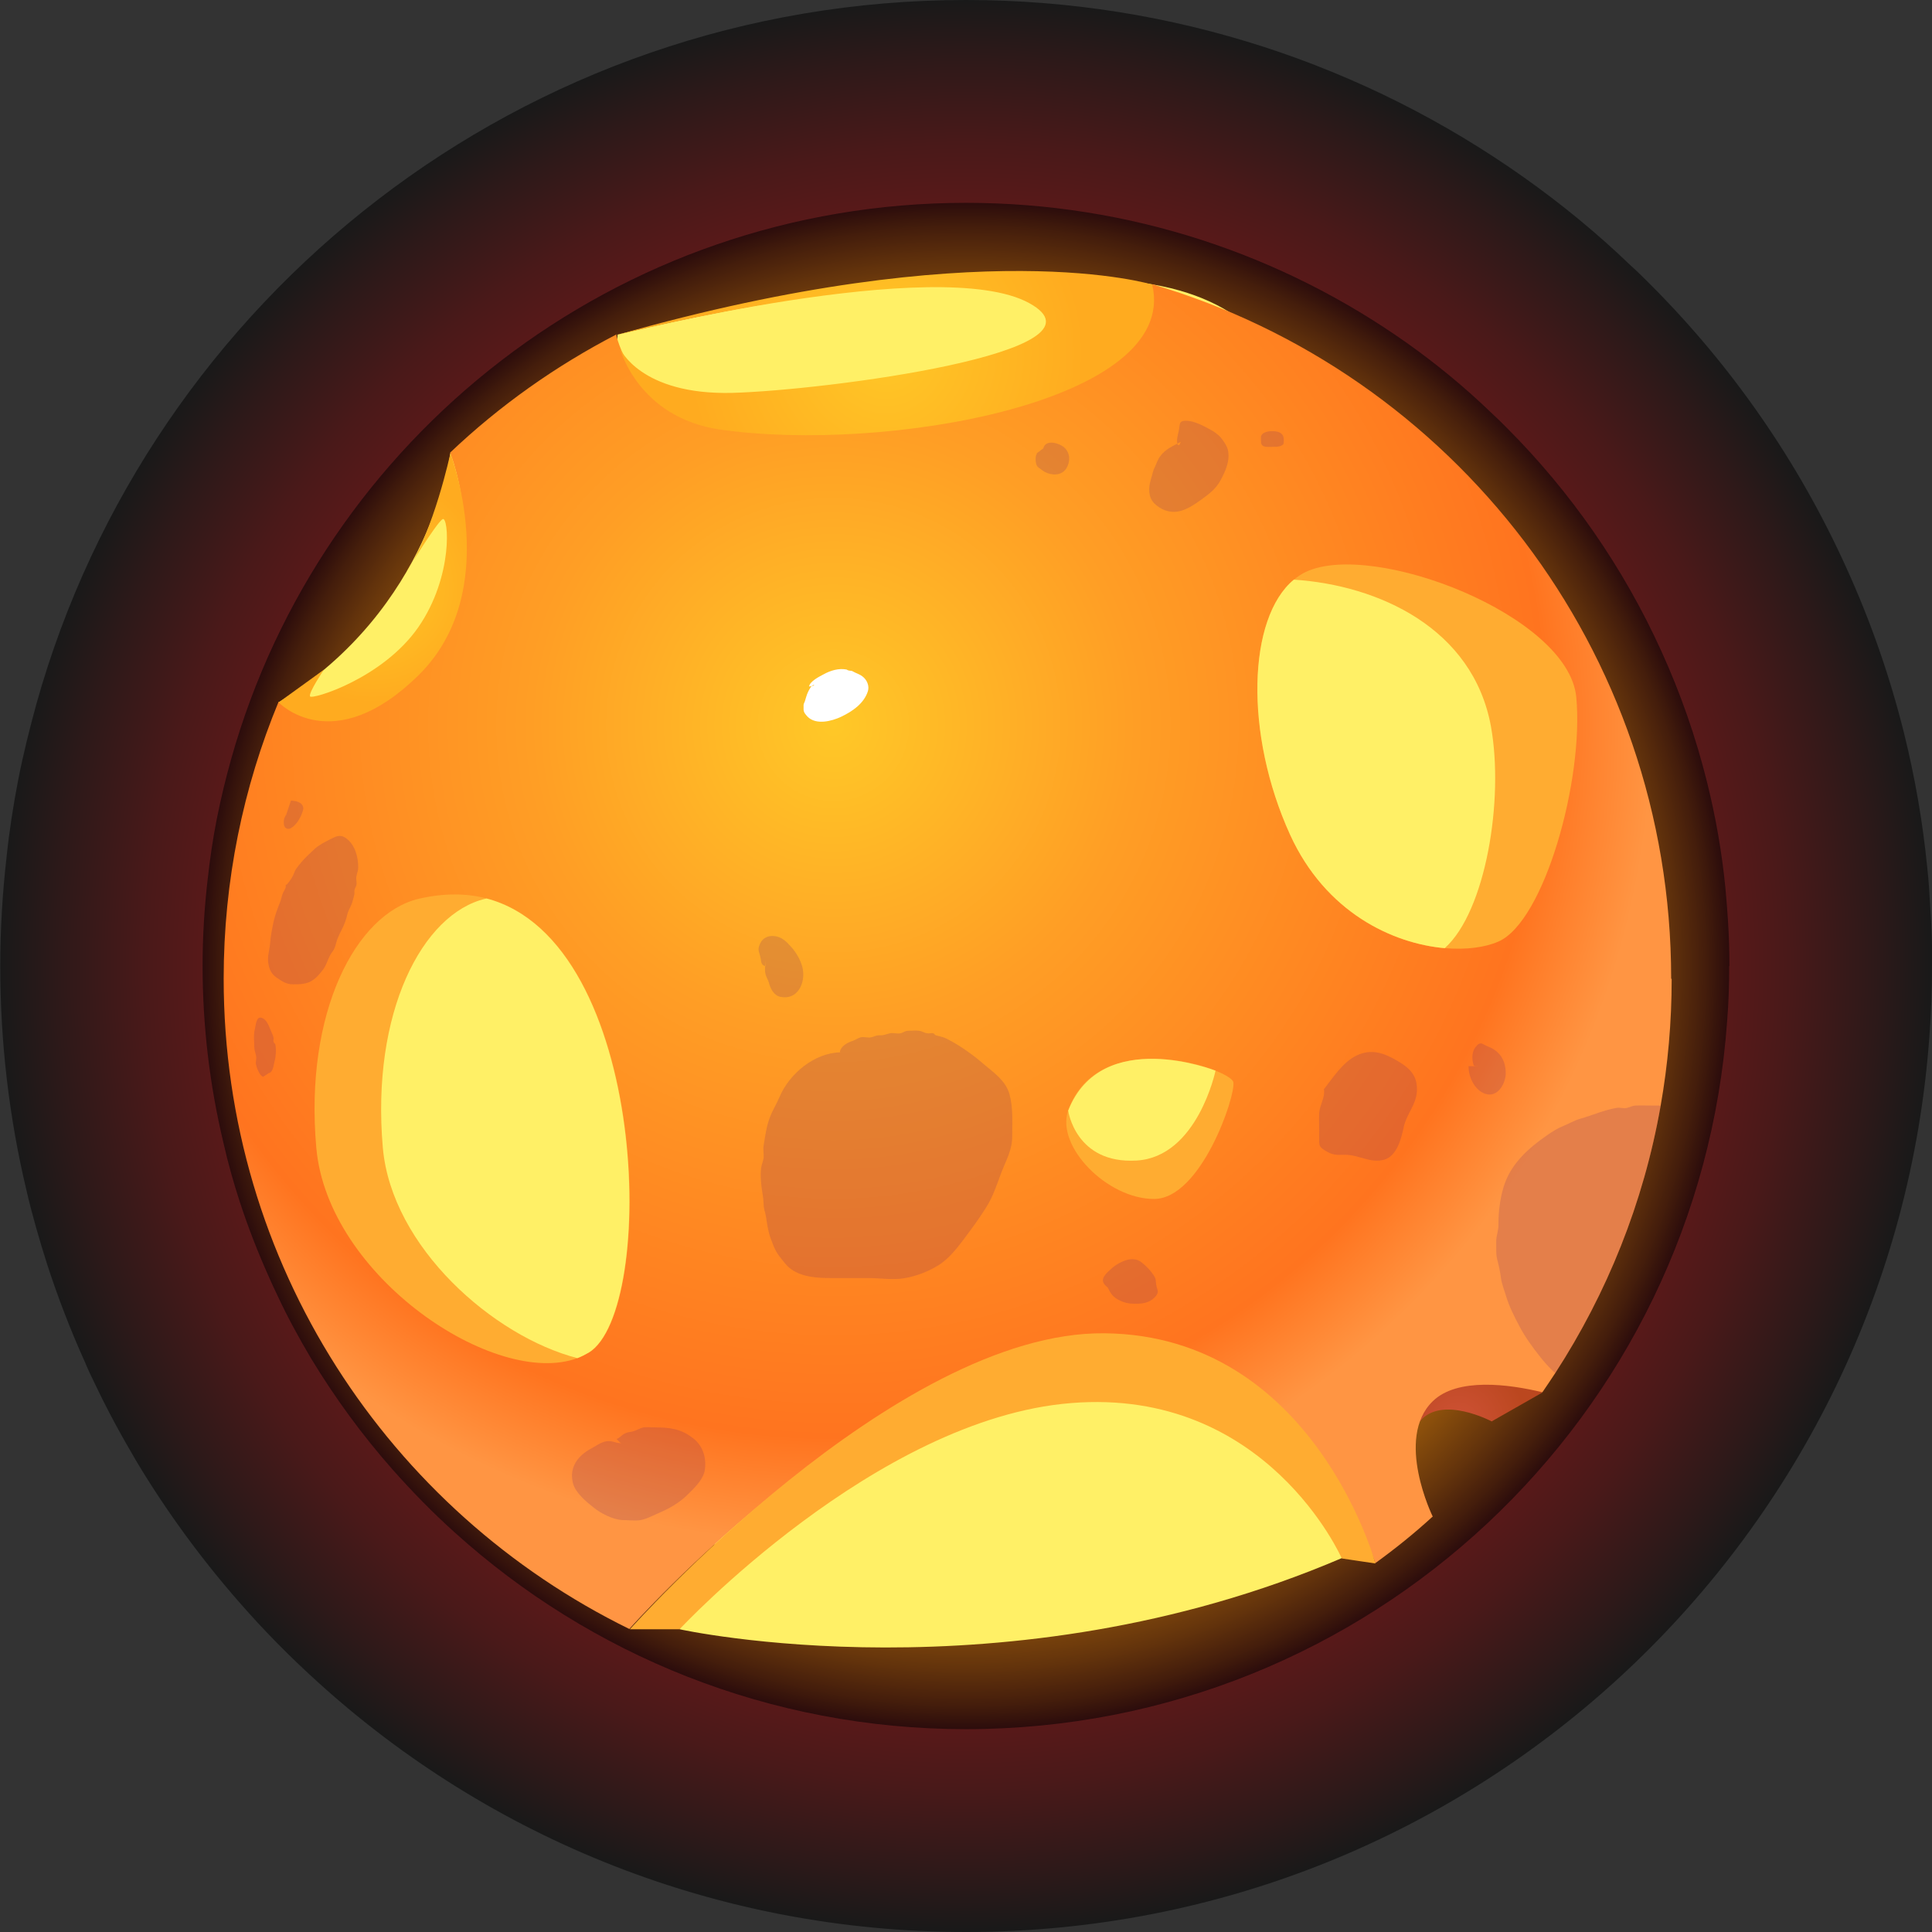 <?xml version="1.0" encoding="UTF-8"?>
<svg xmlns="http://www.w3.org/2000/svg" xmlns:xlink="http://www.w3.org/1999/xlink" viewBox="0 0 76.96 76.96">
  <rect x="0" y="0" width="76.96" height="76.96" fill="#333333" stroke="none"/>
  <defs>
    <style>
      .cls-1 {
        fill: url(#_Áåçûìÿííûé_ãðàäèåíò_188);
      }

      .cls-1, .cls-2, .cls-3, .cls-4, .cls-5, .cls-6, .cls-7, .cls-8, .cls-9, .cls-10 {
        fill-rule: evenodd;
      }

      .cls-2 {
        fill: #fff;
      }

      .cls-3 {
        fill: url(#_Áåçûìÿííûé_ãðàäèåíò_188-2);
      }

      .cls-4 {
        fill: url(#_Áåçûìÿííûé_ãðàäèåíò_470);
      }

      .cls-4, .cls-6 {
        mix-blend-mode: screen;
        opacity: .5;
      }

      .cls-5 {
        fill: url(#_Áåçûìÿííûé_ãðàäèåíò_171);
      }

      .cls-11 {
        isolation: isolate;
      }

      .cls-6 {
        fill: url(#_Áåçûìÿííûé_ãðàäèåíò_471);
      }

      .cls-12 {
        mix-blend-mode: multiply;
        opacity: .2;
      }

      .cls-7 {
        fill: #fff066;
      }

      .cls-8 {
        fill: #ffac31;
      }

      .cls-9 {
        fill: url(#_Áåçûìÿííûé_ãðàäèåíò_110);
      }

      .cls-10 {
        fill: #772666;
      }
    </style>
    <radialGradient id="_Áåçûìÿííûé_ãðàäèåíò_471" data-name="Áåçûìÿííûé ãðàäèåíò 471" cx="38.48" cy="38.48" fx="38.48" fy="38.48" r="38.48" gradientUnits="userSpaceOnUse">
      <stop offset=".32" stop-color="red"/>
      <stop offset=".4" stop-color="#fa0000"/>
      <stop offset=".48" stop-color="#ed0000"/>
      <stop offset=".57" stop-color="#d70000"/>
      <stop offset=".66" stop-color="#b80000"/>
      <stop offset=".75" stop-color="#910000"/>
      <stop offset=".85" stop-color="#610000"/>
      <stop offset=".94" stop-color="#290000"/>
      <stop offset="1" stop-color="#000"/>
    </radialGradient>
    <radialGradient id="_Áåçûìÿííûé_ãðàäèåíò_470" data-name="Áåçûìÿííûé ãðàäèåíò 470" cx="38.48" cy="38.48" fx="38.48" fy="38.48" r="30.4" gradientUnits="userSpaceOnUse">
      <stop offset=".65" stop-color="#ffd100"/>
      <stop offset=".69" stop-color="#facd00"/>
      <stop offset=".74" stop-color="#edc200"/>
      <stop offset=".78" stop-color="#d7b000"/>
      <stop offset=".83" stop-color="#b89700"/>
      <stop offset=".87" stop-color="#917700"/>
      <stop offset=".92" stop-color="#614f00"/>
      <stop offset=".97" stop-color="#292100"/>
      <stop offset="1" stop-color="#000"/>
    </radialGradient>
    <radialGradient id="_Áåçûìÿííûé_ãðàäèåíò_171" data-name="Áåçûìÿííûé ãðàäèåíò 171" cx="58.08" cy="56.74" fx="58.08" fy="56.74" r="2.72" gradientUnits="userSpaceOnUse">
      <stop offset="0" stop-color="#cf5236"/>
      <stop offset="1" stop-color="#bb471f"/>
    </radialGradient>
    <radialGradient id="_Áåçûìÿííûé_ãðàäèåíò_110" data-name="Áåçûìÿííûé ãðàäèåíò 110" cx="33.2" cy="28.89" fx="33.2" fy="28.89" r="32.61" gradientUnits="userSpaceOnUse">
      <stop offset="0" stop-color="#ffc827"/>
      <stop offset=".37" stop-color="#ff9e25"/>
      <stop offset=".87" stop-color="#ff741f"/>
      <stop offset="1" stop-color="#ff9543"/>
    </radialGradient>
    <radialGradient id="_Áåçûìÿííûé_ãðàäèåíò_188" data-name="Áåçûìÿííûé ãðàäèåíò 188" cx="35.29" cy="14.06" fx="35.29" fy="14.06" r="7.91" gradientUnits="userSpaceOnUse">
      <stop offset="0" stop-color="#ffc727"/>
      <stop offset="1" stop-color="#ffab1f"/>
    </radialGradient>
    <radialGradient id="_Áåçûìÿííûé_ãðàäèåíò_188-2" data-name="Áåçûìÿííûé ãðàäèåíò 188" cx="14.85" cy="23.39" fx="14.85" fy="23.39" r="4.61" xlink:href="#_Áåçûìÿííûé_ãðàäèåíò_188"/>
  </defs>
  <g class="cls-11">
    <g id="Layer_2" data-name="Layer 2">
      <g id="Layer_1-2" data-name="Layer 1">
        <g>
          <path class="cls-6" d="M76.96,38.48c0,.92-.03,1.84-.1,2.75-1.41,19.97-18.05,35.73-38.38,35.73-9.91,0-18.95-3.74-25.77-9.91-1.11-1-2.16-2.06-3.13-3.17-1.53-1.74-2.91-3.62-4.11-5.61-.61-1.03-1.19-2.09-1.7-3.17-.14-.28-.27-.56-.39-.85-.57-1.26-1.07-2.56-1.5-3.88-.31-.98-.6-1.97-.83-2.97-.68-2.86-1.04-5.85-1.04-8.92,0-1.46.09-2.92.25-4.33.11-1.05.27-2.08.47-3.11.2-1.02.45-2.01.72-3C5.98,11.86,20.85,0,38.48,0c8.27,0,15.95,2.62,22.23,7.07,1.48,1.05,2.9,2.21,4.22,3.48.28.25.54.51.81.78,3.24,3.24,5.9,7.06,7.81,11.29.96,2.11,1.73,4.31,2.3,6.6h0c.43,1.74.74,3.51.92,5.33.06.53.09,1.05.12,1.6h0c.06.79.08,1.57.08,2.35Z"/>
          <path class="cls-4" d="M68.88,38.48c0,.73-.02,1.46-.08,2.18-1.11,15.77-14.26,28.22-30.32,28.22-7.83,0-14.97-2.96-20.36-7.83-.88-.79-1.7-1.63-2.48-2.51-1.21-1.37-2.3-2.86-3.25-4.43-.48-.81-.94-1.65-1.34-2.51-.11-.23-.21-.44-.31-.67-.45-1-.85-2.02-1.19-3.06-.25-.77-.47-1.55-.65-2.35-.54-2.26-.83-4.62-.83-7.05,0-1.16.07-2.3.2-3.42.09-.83.21-1.64.37-2.45.16-.8.35-1.59.57-2.37,3.59-12.78,15.34-22.15,29.27-22.15,6.54,0,12.6,2.07,17.56,5.58,1.17.83,2.29,1.75,3.33,2.75.22.2.43.41.64.62,2.56,2.56,4.66,5.58,6.17,8.91.76,1.67,1.37,3.41,1.82,5.22h0c.34,1.37.59,2.77.73,4.21.04.42.07.83.1,1.26h0c.04.62.06,1.24.06,1.85Z"/>
          <path class="cls-7" d="M17.94,18.05s-.74,6.17-6.83,9.92l3.42,2.27,6.8-7.04-3.38-5.15Z"/>
          <path class="cls-7" d="M27.07,64.9s13.02,2.88,26.37-2.83c0,0,3.61-8.06-8.76-10.98-12.37-2.92-17.61,13.81-17.61,13.81Z"/>
          <path class="cls-5" d="M57.07,60.42s-1.37-2.75-.51-3.8c.86-1.06,2.86,0,2.86,0l2.02-1.15s-1.29-1.27-3.9-.47c-2.61.8-.48,5.43-.48,5.43Z"/>
          <path class="cls-7" d="M24.59,13.33s13.28-3.38,21.32-2,5.82,9.82,5.82,9.82l-16.45,2.04h-6.63s-4.3-6.47-4.05-9.86Z"/>
          <path class="cls-9" d="M66.59,39c0,1.72-.15,3.41-.44,5.05-.68,3.87-2.14,7.47-4.2,10.65-.17.26-.34.51-.51.76-1.32-.32-3.39-.6-4.37.36-1.52,1.48,0,4.59,0,4.59-.73.67-1.49,1.28-2.29,1.86v-.02s-2.59-8.01-11.03-8.48c-8.43-.46-18.68,11.12-18.68,11.12-9.57-4.69-16.16-14.53-16.16-25.91,0-3.9.78-7.63,2.19-11.03,0,0,2.43,2.17,5.58-1.53,3.15-3.71,1.25-8.39,1.25-8.39,1.97-1.87,4.21-3.46,6.65-4.72l-.03.03s.47,2.49,3.5,3.61c2.34.87,15.04-2.12,16.52-2.95,1.43-.81,1.33-2.56,1.32-2.68,11.96,3.51,20.68,14.57,20.68,27.66Z"/>
          <path class="cls-8" d="M25.08,64.9h1.99s7.81-8.39,15.6-9.01c7.79-.63,10.78,6.19,10.78,6.19l1.34.2s-2.46-9.08-10.79-9.17c-8.33-.09-18.91,11.79-18.91,11.79Z"/>
          <path class="cls-1" d="M45.91,11.34s-6.85-2.12-21.32,2c0,0,12.81-3.23,16.4-1.27,3.59,1.96-8.15,3.48-11.82,3.58-3.67.09-4.47-1.76-4.47-1.76,0,0,.71,2.74,3.98,3.22,6.59.95,18.31-1.1,17.22-5.76Z"/>
          <path class="cls-3" d="M16.21,22.74s1.18-1.92,1.42-2.06c.24-.14.45,2.26-.97,4.31-1.43,2.05-4.24,2.89-4.31,2.75-.07-.14.55-1.06.55-1.06l-1.8,1.3s2.15,2.27,5.56-1.07c3.41-3.34,1.28-8.85,1.28-8.85,0,0-.66,3.09-1.73,4.69Z"/>
          <path class="cls-8" d="M23.45,53.88c-.14.08-.29.16-.45.22-3.27,1.21-9.95-3.25-10.4-8.38-.48-5.38,1.57-9.33,4.09-9.92,1-.23,1.9-.22,2.7-.01,6.5,1.71,6.79,16.43,4.07,18.09Z"/>
          <path class="cls-7" d="M23.45,53.88c-.14.08-.29.16-.45.22-3.34-.86-7.4-4.42-7.75-8.38-.47-5.38,1.57-9.33,4.09-9.92.02,0,.03,0,.04-.01,6.5,1.71,6.79,16.43,4.07,18.09Z"/>
          <path class="cls-8" d="M42.55,44.24c-.5,1.42,1.55,3.52,3.42,3.52s3.26-4.11,3.16-4.65-5.38-2.3-6.58,1.13Z"/>
          <path class="cls-8" d="M59.68,37.51c-.53.23-1.28.33-2.12.26-2.09-.18-4.76-1.43-6.17-4.52-1.83-4.02-1.69-8.64.15-10.16.15-.12.31-.23.48-.31,2.69-1.26,10.46,1.73,10.77,4.99.31,3.26-1.27,8.95-3.11,9.74Z"/>
          <path class="cls-7" d="M57.56,37.77c-2.09-.18-4.76-1.43-6.17-4.52-1.83-4.02-1.69-8.64.15-10.16,3.37.22,7.13,1.93,7.85,5.84.53,2.93-.21,7.37-1.83,8.83Z"/>
          <path class="cls-7" d="M42.55,44.24s.29,2.13,2.72,1.99c2.43-.14,3.15-3.58,3.15-3.58,0,0-4.53-1.79-5.87,1.59Z"/>
          <g class="cls-12">
            <path class="cls-10" d="M52.74,43.4c.05.32-.17.61-.19.93-.02.31.01.62,0,.93,0,.37-.03.41.25.58.28.17.41.17.77.16.54-.01,1.04.36,1.58.19.51-.15.68-.88.77-1.31.12-.52.48-.85.52-1.39.04-.59-.23-.91-.74-1.21-.53-.32-1.06-.53-1.67-.23-.55.27-.93.88-1.3,1.35h0Z"/>
            <path class="cls-10" d="M58.86,42.48c-.05-.01-.1-.02-.15-.03-.08-.21-.09-.53.05-.72.23-.3.29-.12.52-.04.47.18.7.56.7,1.06,0,.41-.32.99-.82.82-.44-.15-.67-.71-.66-1.1h.37Z"/>
            <path class="cls-10" d="M66.15,44.05c-.68,3.87-2.14,7.47-4.2,10.65-.23-.21-.44-.45-.59-.64-.31-.39-.61-.8-.84-1.24-.19-.36-.4-.77-.52-1.17-.07-.24-.18-.5-.21-.74-.03-.23-.08-.48-.14-.7-.07-.24-.04-.49-.05-.75,0-.25.1-.44.09-.7,0-.49.06-.97.19-1.43.27-.94.97-1.57,1.75-2.11.2-.14.42-.28.65-.37.22-.09.42-.21.65-.28.5-.14.98-.36,1.48-.44.12-.02.25.03.37.01.14-.03.22-.09.37-.1.23-.01.47,0,.7,0h.29Z"/>
            <path class="cls-10" d="M33.47,41.92c-1.03.02-2.02.85-2.41,1.76-.12.29-.29.55-.4.85-.13.34-.18.74-.24,1.09-.03.17.01.33,0,.5-.02.14-.08.26-.1.4-.04.31,0,.7.05,1,.03.16.04.29.05.46,0,.18.06.29.09.47.05.3.08.59.19.88.08.22.18.5.33.69.14.18.3.41.49.54.44.32,1.06.35,1.58.35h1.48c.47,0,1.03.09,1.48,0,.46-.08.94-.27,1.34-.52.38-.24.71-.65.98-1.01.32-.43.62-.83.9-1.28.28-.44.42-.89.6-1.37.19-.5.45-.93.44-1.48,0-.57.04-1.13-.11-1.67-.15-.53-.62-.85-1.01-1.18-.45-.39-.94-.74-1.48-1.02-.16-.08-.28-.09-.44-.14-.05-.01-.04-.06-.11-.08-.08-.02-.16.02-.24,0-.13-.02-.18-.08-.32-.1-.13-.02-.29,0-.42,0-.15,0-.19.07-.32.1-.13.03-.29-.03-.42,0-.17.04-.24.09-.42.08-.15,0-.21.06-.33.08-.13.03-.28-.03-.41,0-.1.02-.21.11-.32.14-.26.08-.48.25-.51.42Z"/>
            <path class="cls-10" d="M30.5,38.49c-.21-.05-.17-.21-.21-.37-.04-.17-.11-.26-.05-.44.09-.29.33-.43.63-.39.27.04.44.2.62.4.23.25.41.56.48.87.13.58-.19,1.29-.88,1.15-.26-.05-.41-.34-.46-.56-.03-.12-.12-.24-.14-.37-.04-.16,0-.39,0-.56v.28Z"/>
            <path class="cls-10" d="M24.75,57.49c-.25,0-.38-.13-.63-.07-.2.04-.38.18-.57.28-.53.29-.88.74-.73,1.37.09.38.51.73.81.97.31.25.78.49,1.16.51.23,0,.52.04.74,0,.24-.05.48-.18.69-.27.44-.19.84-.41,1.19-.76.28-.28.62-.6.67-.99.06-.47-.08-.93-.46-1.23-.48-.38-.92-.44-1.53-.44-.15,0-.32-.02-.46,0-.14.03-.28.12-.42.16-.15.03-.24.03-.37.11-.08.05-.19.17-.28.19l.19.19Z"/>
            <path class="cls-10" d="M44.12,51.28c-.32-.24-.18-.44.07-.67.19-.18.32-.27.55-.37.24-.1.52-.13.74.05.19.15.37.34.49.53.09.14.06.22.09.37.03.2.13.26-.02.44-.17.21-.41.29-.67.3-.32.01-.52,0-.79-.14-.26-.13-.33-.26-.46-.51h0Z"/>
            <path class="cls-10" d="M41.27,18.07s.03,0,.04,0c-.09.08-.06.41,0,.49.03.05.11.1.15.13.04.03.12.09.16.11.29.15.66.15.85-.13.17-.27.17-.6-.06-.83-.18-.18-.76-.37-.85.02l-.28.21Z"/>
            <path class="cls-10" d="M46.97,17.73s-.04,0-.06-.01c-.06-.2.01-.39.05-.58.05-.24-.01-.38.28-.38.32,0,.67.19.95.34.15.08.33.2.44.33.1.12.24.32.28.48.1.43-.09.85-.29,1.22-.19.35-.44.53-.75.76-.29.21-.63.44-.97.49-.35.05-.68-.09-.92-.33-.25-.25-.23-.63-.14-.94.06-.18.08-.35.17-.52.06-.13.12-.31.21-.42.21-.29.52-.41.82-.57l-.07.14Z"/>
            <path class="cls-10" d="M50.24,17.66s0-.08,0-.12c-.05.31.24.26.45.26.12,0,.21,0,.31-.03.14-.06.14-.08.14-.24,0-.23-.12-.32-.35-.35-.16-.02-.51,0-.56.21v.28Z"/>
            <path class="cls-10" d="M11.38,35.25c.03.14-.08.23-.12.35-.04.11-.06.22-.1.33-.1.25-.2.51-.26.78-.06.28-.12.58-.14.87-.02.26-.12.53-.07.8.04.25.13.43.34.57.2.14.38.26.64.26.23,0,.41,0,.63-.08.24-.1.38-.27.54-.47.15-.18.2-.4.31-.61.05-.1.14-.18.18-.29.05-.13.07-.26.12-.38.09-.23.22-.43.3-.66.04-.11.07-.23.1-.35.04-.14.14-.28.18-.42.03-.11.07-.24.09-.35,0-.04-.01-.09,0-.14.01-.08.06-.13.08-.21.02-.11-.03-.24,0-.35.02-.13.07-.21.07-.35,0-.41-.13-.92-.5-1.17-.23-.16-.41-.05-.61.05-.22.11-.46.23-.64.4-.18.17-.36.33-.52.52-.07.09-.15.18-.21.27-.09.14-.08.29-.36.61Z"/>
            <path class="cls-10" d="M10.48,42.89c-.13-.02-.26-.37-.28-.48-.03-.11.03-.24,0-.35-.02-.13-.07-.21-.07-.35,0-.22-.04-.48.02-.7.04-.16.05-.52.26-.47.2.05.3.32.36.47.04.11.11.23.13.35,0,.05-.02.1,0,.14.01.06.06.06.07.11.04.19.02.48-.03.65-.04.14-.05.45-.24.49l-.21.14Z"/>
            <path class="cls-10" d="M11.38,32.53s0-.08,0-.12c.01.08-.06.17-.07.25-.01.1-.02.25.07.32.18.14.42-.16.51-.3.04-.07.09-.15.12-.23.02-.06.09-.22.07-.28-.04-.23-.32-.27-.49-.28l-.21.63Z"/>
          </g>
          <path class="cls-2" d="M32.43,27.29c-.1-.03-.2.19-.24.27-.06.12-.09.26-.13.38-.02.06-.04.07-.05.14,0,.05,0,.13,0,.19.01.12.08.19.16.28.34.34.96.18,1.34,0,.44-.21.9-.52,1.06-1.01.07-.21-.03-.46-.22-.6-.09-.07-.19-.1-.29-.15-.05-.02-.1-.06-.15-.07-.04,0-.06,0-.09-.01-.04,0-.07-.03-.1-.04-.31-.06-.64.04-.91.19-.15.08-.56.28-.58.49-.01,0-.02,0,.19-.04Z"/>
        </g>
      </g>
    </g>
  </g>
</svg>